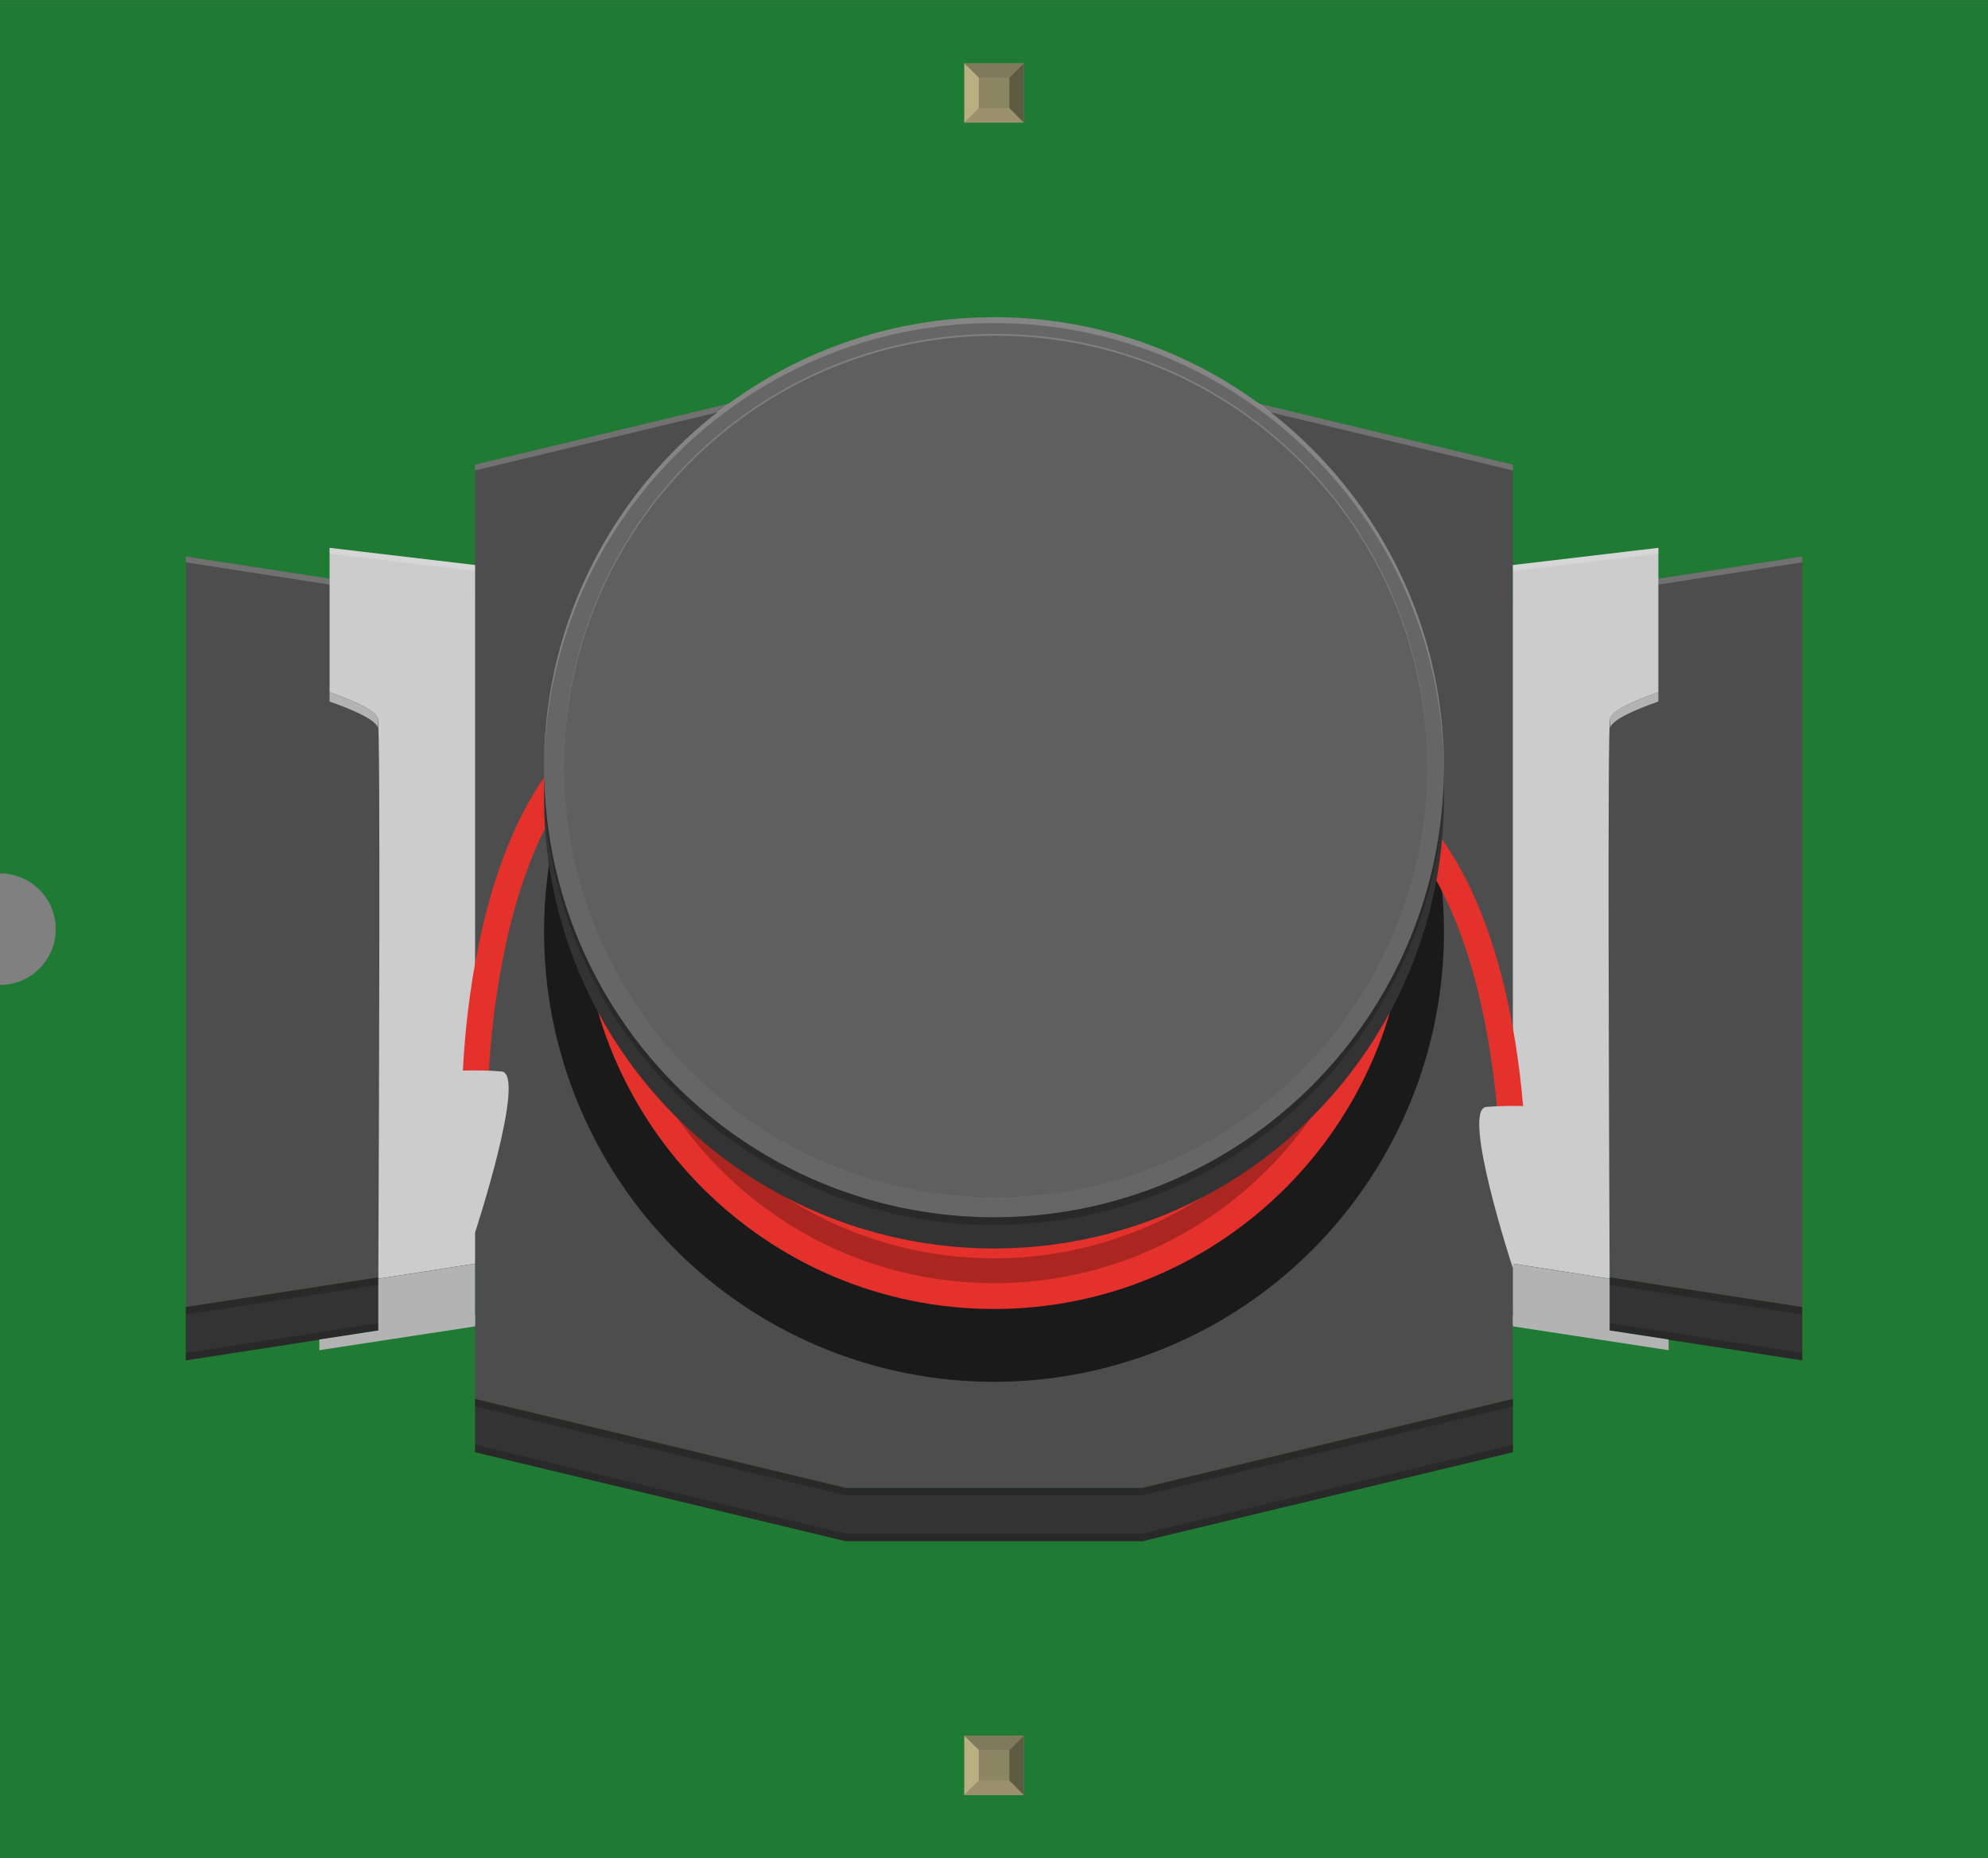 <?xml version='1.0' encoding='UTF-8' standalone='no'?>
<!-- Created with Fritzing (http://www.fritzing.org/) -->
<svg width="1.07in" x="0in" version="1.2" y="0in" xmlns="http://www.w3.org/2000/svg" height="1in" viewBox="0 0 1070.07 1000" baseProfile="tiny" xmlns:svg="http://www.w3.org/2000/svg">
 <rect x="0" y="0" width="1070.07" height="1000" fill="#808080" stroke="none"/>
 <desc>Fritzing breadboard generated by brd2svg</desc>
 <g id="breadboard">
  <g id="icon">
   <path fill="#1F7A34" stroke="none" stroke-width="0" d="M0,0L0,470A30,30 0 0 1 0,530L0,1000L1070.07,1000L1070.07,0L0,0z"/>
   <g transform="translate(100,170.653)">
    <g stroke-width="0">
     <polygon fill="#4D4D4D" points="714.361,152.806,714.361,79.333,514.861,31.472,355.222,31.472,155.708,79.333,155.708,152.806,0,128.764,0,532.694,155.708,508.639,155.708,582.125,355.222,630,514.861,630,714.361,582.125,714.361,508.639,870.069,532.694,870.069,128.764" stroke-width="0"/>
     <polygon fill="#333333" points="0,561.403,155.708,537.333,155.708,610.819,355.222,658.708,514.861,658.708,714.361,610.819,714.361,537.333,870.069,561.403,870.069,532.694,714.361,508.639,714.361,582.125,514.861,630,355.222,630,155.708,582.125,155.708,508.639,0,532.694" stroke-width="0"/>
     <polygon opacity="0.2" points="714.361,533.306,870.069,557.389,870.069,561.403,714.361,537.333" stroke-width="0"/>
     <polygon opacity="0.2" points="155.708,606.792,355.222,654.694,514.861,654.694,714.361,606.792,714.361,610.819,514.861,658.708,355.222,658.708,155.708,610.819" stroke-width="0"/>
     <polygon opacity="0.2" points="0,557.389,155.708,533.306,155.708,537.333,0,561.403" stroke-width="0"/>
     <polygon opacity="0.2" points="714.361,508.639,870.069,532.694,870.069,536.722,714.361,512.653" stroke-width="0"/>
     <polygon opacity="0.2" points="155.708,582.125,355.222,630,514.861,630,714.361,582.125,714.361,586.139,514.861,634.014,355.222,634.014,155.708,586.139" stroke-width="0"/>
     <polygon opacity="0.2" points="0,532.694,155.708,508.639,155.708,512.653,0,536.722" stroke-width="0"/>
     <circle fill="#1A1A1A" cx="435.042" cy="330.736" r="242.194" stroke-width="0"/>
     <path fill="#E4312C" stroke-width="0" d="M435.042,508.125c-122.403,0,-221.986,-99.583,-221.986,-221.972l13.889,0c0,114.75,93.361,208.083,208.097,208.083s208.097,-93.347,208.097,-208.083l13.889,0C657.028,408.542,557.444,508.125,435.042,508.125z"/>
     <path fill="#AB2521" stroke-width="0" d="M435.042,520.361c-122.403,0,-221.986,-99.583,-221.986,-221.986l13.889,0c0,114.75,93.361,208.097,208.097,208.097s208.097,-93.361,208.097,-208.097l13.889,0C657.028,420.778,557.444,520.361,435.042,520.361z"/>
     <path fill="#AB2521" stroke-width="0" d="M435.042,499.556c-122.403,0,-221.986,-99.583,-221.986,-221.986l13.889,0c0,114.75,93.361,208.097,208.097,208.097s208.097,-93.361,208.097,-208.097l13.889,0C657.028,399.972,557.444,499.556,435.042,499.556z"/>
     <path fill="#E4312C" stroke-width="0" d="M435.042,533.736c-122.403,0,-221.986,-99.583,-221.986,-221.972l13.889,0c0,114.75,93.361,208.083,208.097,208.083s208.097,-93.347,208.097,-208.083l13.889,0C657.028,434.153,557.444,533.736,435.042,533.736z"/>
     <path fill="#CCCCCC" stroke-width="0" d="M77.403,124.139l0,77.681c12.097,4.208,25.125,9.75,26.042,14.333c1.361,6.833,0.583,207.472,0.194,301.306l52.083,-8.111L155.722,133.389L77.403,124.139z"/>
     <path fill="#CCCCCC" stroke-width="0" d="M792.653,124.139l0,77.681c-12.097,4.208,-25.139,9.75,-26.042,14.333c-1.361,6.833,-0.583,207.472,-0.194,301.306l-52.083,-8.111L714.333,133.389L792.653,124.139z"/>
     <path fill="#B3B3B3" stroke-width="0" d="M77.403,206.833c12.097,4.236,25.125,9.764,26.042,14.347l0,-5.014c-0.917,-4.583,-13.944,-10.125,-26.042,-14.347L77.403,206.833z"/>
     <path fill="#B3B3B3" stroke-width="0" d="M766.611,221.181c0.903,-4.583,13.944,-10.125,26.042,-14.347L792.653,201.806c-12.097,4.236,-25.139,9.764,-26.042,14.347L766.611,221.181z"/>
     <path fill="#E4312C" stroke-width="0" d="M162.653,419.278l-13.889,0c0,-8.944,1.472,-218.75,130.014,-218.75l0,13.889C163.986,214.417,162.653,417.222,162.653,419.278z"/>
     <path fill="#E4312C" stroke-width="0" d="M707.389,454c0,-2.042,-1.431,-204.861,-116.125,-204.861l0,-13.889c128.542,0,130.014,209.806,130.014,218.75L707.389,454z"/>
     <circle fill="#333333" cx="435.042" cy="258.986" r="242.194" stroke-width="0"/>
     <circle fill="#666666" cx="435.042" cy="242.194" r="242.194" stroke-width="0"/>
     <path opacity="0.2" stroke-width="0" d="M192.833,242.194c0,133.764,108.444,242.194,242.194,242.194S677.222,375.958,677.222,242.194l0,4.139c0,133.764,-108.431,242.194,-242.194,242.194c-133.75,0,-242.194,-108.431,-242.194,-242.194L192.833,242.194z"/>
     <circle fill="#5F5F5F" cx="435.889" cy="241.319" r="232.347" stroke-width="0"/>
     <polygon opacity="0.2" fill="#FFFFFF" points="792.653,143.917,870.069,131.944,870.069,128.764,792.653,140.736" stroke-width="0"/>
     <polygon opacity="0.2" fill="#FFFFFF" points="0,131.944,77.375,143.903,77.375,140.708,0,128.764" stroke-width="0"/>
     <polygon opacity="0.2" fill="#FFFFFF" points="77.403,127.319,155.708,136.569,155.708,133.389,77.403,124.139" stroke-width="0"/>
     <polygon opacity="0.2" fill="#FFFFFF" points="714.333,136.569,792.653,127.319,792.653,124.139,714.333,133.389" stroke-width="0"/>
     <path opacity="0.2" fill="#FFFFFF" stroke-width="0" d="M677.208,245.375c0,-133.736,-108.431,-242.194,-242.194,-242.194c-133.75,0,-242.194,108.431,-242.194,242.194l0,-3.181C192.819,108.458,301.264,0,435.028,0s242.194,108.431,242.194,242.194L677.222,245.375z"/>
     <path opacity="0.2" fill="#FFFFFF" stroke-width="0" d="M155.708,79.333l0,3.181l130.875,-31.403c2.056,-1.597,4.181,-3.153,6.278,-4.694L155.708,79.333z"/>
     <path opacity="0.2" fill="#FFFFFF" stroke-width="0" d="M714.361,79.333l-137.153,-32.917c2.097,1.542,4.222,3.097,6.264,4.694l130.889,31.403L714.361,79.333z"/>
     <path opacity="0.2" fill="#FFFFFF" stroke-width="0" d="M668.25,242.333c0,-128.319,-104.014,-232.347,-232.347,-232.347c-128.306,0,-232.347,104.028,-232.347,232.347l0,-1c0,-128.319,104.028,-232.347,232.347,-232.347c128.319,0,232.347,104.028,232.347,232.347L668.25,242.333z"/>
     <path fill="#CCCCCC" stroke-width="0" d="M155.708,492.611c0,0,28.069,-85.486,14.278,-86.708s-32.403,0,-32.403,0L155.708,492.611z"/>
     <path fill="#CCCCCC" stroke-width="0" d="M714.292,511.708c0,0,-28.056,-85.486,-14.264,-86.708s32.403,0,32.403,0L714.292,511.708z"/>
     <polygon fill="#B3B3B3" points="103.625,517.472,155.708,509.375,155.708,542.056,103.625,550.167" stroke-width="0"/>
     <polygon fill="#B3B3B3" points="714.333,509.375,766.417,517.472,766.417,550.167,714.333,542.056" stroke-width="0"/>
     <polygon fill="#B3B3B3" points="155.708,543.097,71.889,555.917,71.889,550.167,155.708,537.333" stroke-width="0"/>
     <polygon fill="#B3B3B3" points="714.361,543.097,798.167,555.917,798.167,550.167,714.361,537.333" stroke-width="0"/>
    </g>
   </g>
  </g>
  <g transform="translate(519.069,934.05)">
   <rect width="31.93" x="0" y="0" fill="#8D8C8C" height="31.9" id="connector0pin" stroke-width="0"/>
   <rect width="16.444" x="7.792" y="7.735" fill="#8C8663" height="16.415" stroke-width="0"/>
   <polygon fill="#B8AF82" points="0,31.9,7.792,24.137,7.792,6.972,0,0" stroke-width="0"/>
   <polygon fill="#80795B" points="24.208,7.763,7.903,7.763,0,0,31.93,0" stroke-width="0"/>
   <polygon fill="#5E5B43" points="24.208,24.137,24.208,7.763,31.93,0,31.93,31.9" stroke-width="0"/>
   <polygon fill="#9A916C" points="0,31.9,7.875,24.137,24.208,24.137,31.93,31.9" stroke-width="0"/>
  </g>
  <g transform="translate(519.069,34.05)">
   <rect width="31.93" x="0" y="0" fill="#8D8C8C" height="31.9" id="connector1pin" stroke-width="0"/>
   <rect width="16.444" x="7.792" y="7.735" fill="#8C8663" height="16.415" stroke-width="0"/>
   <polygon fill="#B8AF82" points="0,31.9,7.792,24.137,7.792,6.972,0,0" stroke-width="0"/>
   <polygon fill="#80795B" points="24.208,7.763,7.903,7.763,0,0,31.93,0" stroke-width="0"/>
   <polygon fill="#5E5B43" points="24.208,24.137,24.208,7.763,31.93,0,31.93,31.9" stroke-width="0"/>
   <polygon fill="#9A916C" points="0,31.9,7.875,24.137,24.208,24.137,31.93,31.9" stroke-width="0"/>
  </g>
 </g>
</svg>
